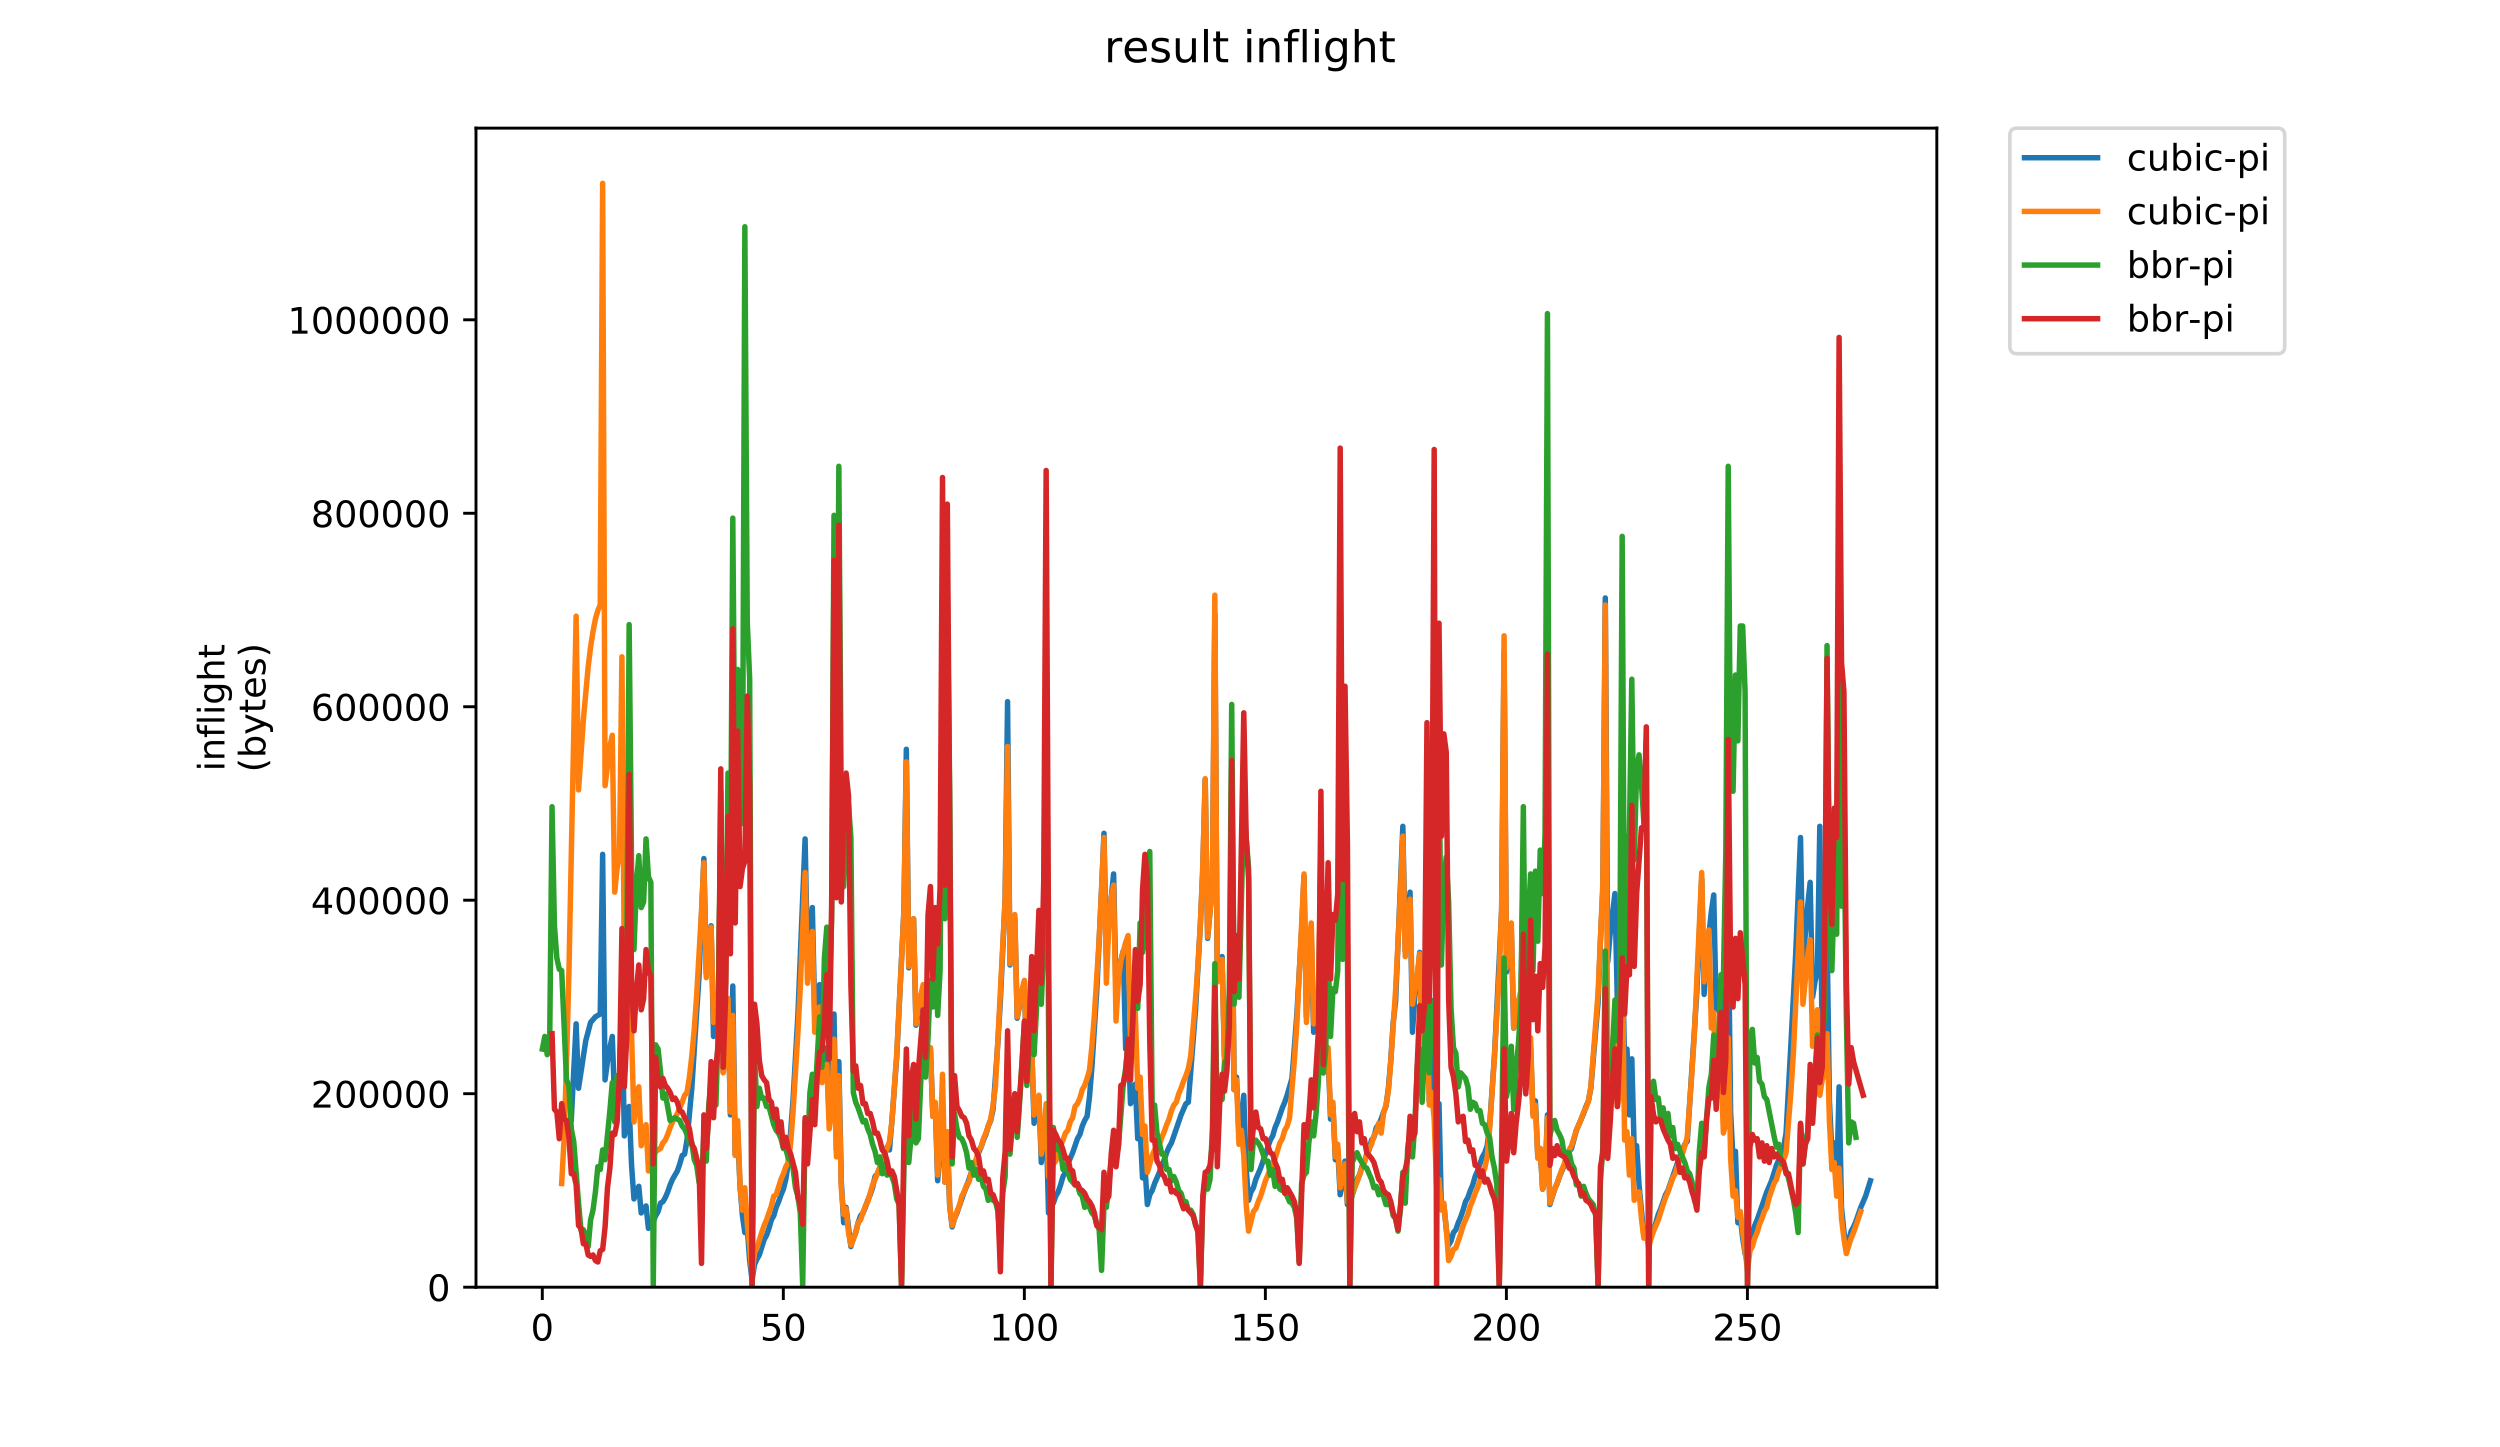 <?xml version="1.0" encoding="utf-8" standalone="no"?>
<!DOCTYPE svg PUBLIC "-//W3C//DTD SVG 1.1//EN"
  "http://www.w3.org/Graphics/SVG/1.1/DTD/svg11.dtd">
<!-- Created with matplotlib (https://matplotlib.org/) -->
<svg height="396pt" version="1.1" viewBox="0 0 684 396" width="684pt" xmlns="http://www.w3.org/2000/svg" xmlns:xlink="http://www.w3.org/1999/xlink">
 <defs>
  <style type="text/css">
*{stroke-linecap:butt;stroke-linejoin:round;}
  </style>
 </defs>
 <g id="figure_1">
  <g id="patch_1">
   <path d="M 0 396 
L 684 396 
L 684 0 
L 0 0 
z
" style="fill:#ffffff;"/>
  </g>
  <g id="axes_1">
   <g id="patch_2">
    <path d="M 130.23 352.174 
L 529.913 352.174 
L 529.913 35.062 
L 130.23 35.062 
z
" style="fill:#ffffff;"/>
   </g>
   <g id="matplotlib.axis_1">
    <g id="xtick_1">
     <g id="line2d_1">
      <defs>
       <path d="M 0 0 
L 0 3.5 
" id="mbcddab90e2" style="stroke:#000000;stroke-width:0.8;"/>
      </defs>
      <g>
       <use style="stroke:#000000;stroke-width:0.8;" x="148.374" xlink:href="#mbcddab90e2" y="352.174"/>
      </g>
     </g>
     <g id="text_1">
      <!-- 0 -->
      <defs>
       <path d="M 31.781 66.406 
Q 24.172 66.406 20.328 58.906 
Q 16.5 51.422 16.5 36.375 
Q 16.5 21.391 20.328 13.891 
Q 24.172 6.391 31.781 6.391 
Q 39.453 6.391 43.281 13.891 
Q 47.125 21.391 47.125 36.375 
Q 47.125 51.422 43.281 58.906 
Q 39.453 66.406 31.781 66.406 
z
M 31.781 74.219 
Q 44.047 74.219 50.516 64.516 
Q 56.984 54.828 56.984 36.375 
Q 56.984 17.969 50.516 8.266 
Q 44.047 -1.422 31.781 -1.422 
Q 19.531 -1.422 13.062 8.266 
Q 6.594 17.969 6.594 36.375 
Q 6.594 54.828 13.062 64.516 
Q 19.531 74.219 31.781 74.219 
z
" id="DejaVuSans-48"/>
      </defs>
      <g transform="translate(145.193 366.773)scale(0.1 -0.1)">
       <use xlink:href="#DejaVuSans-48"/>
      </g>
     </g>
    </g>
    <g id="xtick_2">
     <g id="line2d_2">
      <g>
       <use style="stroke:#000000;stroke-width:0.8;" x="214.317" xlink:href="#mbcddab90e2" y="352.174"/>
      </g>
     </g>
     <g id="text_2">
      <!-- 50 -->
      <defs>
       <path d="M 10.797 72.906 
L 49.516 72.906 
L 49.516 64.594 
L 19.828 64.594 
L 19.828 46.734 
Q 21.969 47.469 24.109 47.828 
Q 26.266 48.188 28.422 48.188 
Q 40.625 48.188 47.75 41.5 
Q 54.891 34.812 54.891 23.391 
Q 54.891 11.625 47.562 5.094 
Q 40.234 -1.422 26.906 -1.422 
Q 22.312 -1.422 17.547 -0.641 
Q 12.797 0.141 7.719 1.703 
L 7.719 11.625 
Q 12.109 9.234 16.797 8.062 
Q 21.484 6.891 26.703 6.891 
Q 35.156 6.891 40.078 11.328 
Q 45.016 15.766 45.016 23.391 
Q 45.016 31 40.078 35.438 
Q 35.156 39.891 26.703 39.891 
Q 22.75 39.891 18.812 39.016 
Q 14.891 38.141 10.797 36.281 
z
" id="DejaVuSans-53"/>
      </defs>
      <g transform="translate(207.955 366.773)scale(0.1 -0.1)">
       <use xlink:href="#DejaVuSans-53"/>
       <use x="63.623" xlink:href="#DejaVuSans-48"/>
      </g>
     </g>
    </g>
    <g id="xtick_3">
     <g id="line2d_3">
      <g>
       <use style="stroke:#000000;stroke-width:0.8;" x="280.261" xlink:href="#mbcddab90e2" y="352.174"/>
      </g>
     </g>
     <g id="text_3">
      <!-- 100 -->
      <defs>
       <path d="M 12.406 8.297 
L 28.516 8.297 
L 28.516 63.922 
L 10.984 60.406 
L 10.984 69.391 
L 28.422 72.906 
L 38.281 72.906 
L 38.281 8.297 
L 54.391 8.297 
L 54.391 0 
L 12.406 0 
z
" id="DejaVuSans-49"/>
      </defs>
      <g transform="translate(270.717 366.773)scale(0.1 -0.1)">
       <use xlink:href="#DejaVuSans-49"/>
       <use x="63.623" xlink:href="#DejaVuSans-48"/>
       <use x="127.246" xlink:href="#DejaVuSans-48"/>
      </g>
     </g>
    </g>
    <g id="xtick_4">
     <g id="line2d_4">
      <g>
       <use style="stroke:#000000;stroke-width:0.8;" x="346.205" xlink:href="#mbcddab90e2" y="352.174"/>
      </g>
     </g>
     <g id="text_4">
      <!-- 150 -->
      <g transform="translate(336.661 366.773)scale(0.1 -0.1)">
       <use xlink:href="#DejaVuSans-49"/>
       <use x="63.623" xlink:href="#DejaVuSans-53"/>
       <use x="127.246" xlink:href="#DejaVuSans-48"/>
      </g>
     </g>
    </g>
    <g id="xtick_5">
     <g id="line2d_5">
      <g>
       <use style="stroke:#000000;stroke-width:0.8;" x="412.148" xlink:href="#mbcddab90e2" y="352.174"/>
      </g>
     </g>
     <g id="text_5">
      <!-- 200 -->
      <defs>
       <path d="M 19.188 8.297 
L 53.609 8.297 
L 53.609 0 
L 7.328 0 
L 7.328 8.297 
Q 12.938 14.109 22.625 23.891 
Q 32.328 33.688 34.812 36.531 
Q 39.547 41.844 41.422 45.531 
Q 43.312 49.219 43.312 52.781 
Q 43.312 58.594 39.234 62.25 
Q 35.156 65.922 28.609 65.922 
Q 23.969 65.922 18.812 64.312 
Q 13.672 62.703 7.812 59.422 
L 7.812 69.391 
Q 13.766 71.781 18.938 73 
Q 24.125 74.219 28.422 74.219 
Q 39.75 74.219 46.484 68.547 
Q 53.219 62.891 53.219 53.422 
Q 53.219 48.922 51.531 44.891 
Q 49.859 40.875 45.406 35.406 
Q 44.188 33.984 37.641 27.219 
Q 31.109 20.453 19.188 8.297 
z
" id="DejaVuSans-50"/>
      </defs>
      <g transform="translate(402.605 366.773)scale(0.1 -0.1)">
       <use xlink:href="#DejaVuSans-50"/>
       <use x="63.623" xlink:href="#DejaVuSans-48"/>
       <use x="127.246" xlink:href="#DejaVuSans-48"/>
      </g>
     </g>
    </g>
    <g id="xtick_6">
     <g id="line2d_6">
      <g>
       <use style="stroke:#000000;stroke-width:0.8;" x="478.092" xlink:href="#mbcddab90e2" y="352.174"/>
      </g>
     </g>
     <g id="text_6">
      <!-- 250 -->
      <g transform="translate(468.548 366.773)scale(0.1 -0.1)">
       <use xlink:href="#DejaVuSans-50"/>
       <use x="63.623" xlink:href="#DejaVuSans-53"/>
       <use x="127.246" xlink:href="#DejaVuSans-48"/>
      </g>
     </g>
    </g>
   </g>
   <g id="matplotlib.axis_2">
    <g id="ytick_1">
     <g id="line2d_7">
      <defs>
       <path d="M 0 0 
L -3.5 0 
" id="m68d0d32a2b" style="stroke:#000000;stroke-width:0.8;"/>
      </defs>
      <g>
       <use style="stroke:#000000;stroke-width:0.8;" x="130.23" xlink:href="#m68d0d32a2b" y="352.174"/>
      </g>
     </g>
     <g id="text_7">
      <!-- 0 -->
      <g transform="translate(116.868 355.973)scale(0.1 -0.1)">
       <use xlink:href="#DejaVuSans-48"/>
      </g>
     </g>
    </g>
    <g id="ytick_2">
     <g id="line2d_8">
      <g>
       <use style="stroke:#000000;stroke-width:0.8;" x="130.23" xlink:href="#m68d0d32a2b" y="299.237"/>
      </g>
     </g>
     <g id="text_8">
      <!-- 200000 -->
      <g transform="translate(85.055 303.037)scale(0.1 -0.1)">
       <use xlink:href="#DejaVuSans-50"/>
       <use x="63.623" xlink:href="#DejaVuSans-48"/>
       <use x="127.246" xlink:href="#DejaVuSans-48"/>
       <use x="190.869" xlink:href="#DejaVuSans-48"/>
       <use x="254.492" xlink:href="#DejaVuSans-48"/>
       <use x="318.115" xlink:href="#DejaVuSans-48"/>
      </g>
     </g>
    </g>
    <g id="ytick_3">
     <g id="line2d_9">
      <g>
       <use style="stroke:#000000;stroke-width:0.8;" x="130.23" xlink:href="#m68d0d32a2b" y="246.3"/>
      </g>
     </g>
     <g id="text_9">
      <!-- 400000 -->
      <defs>
       <path d="M 37.797 64.312 
L 12.891 25.391 
L 37.797 25.391 
z
M 35.203 72.906 
L 47.609 72.906 
L 47.609 25.391 
L 58.016 25.391 
L 58.016 17.188 
L 47.609 17.188 
L 47.609 0 
L 37.797 0 
L 37.797 17.188 
L 4.891 17.188 
L 4.891 26.703 
z
" id="DejaVuSans-52"/>
      </defs>
      <g transform="translate(85.055 250.1)scale(0.1 -0.1)">
       <use xlink:href="#DejaVuSans-52"/>
       <use x="63.623" xlink:href="#DejaVuSans-48"/>
       <use x="127.246" xlink:href="#DejaVuSans-48"/>
       <use x="190.869" xlink:href="#DejaVuSans-48"/>
       <use x="254.492" xlink:href="#DejaVuSans-48"/>
       <use x="318.115" xlink:href="#DejaVuSans-48"/>
      </g>
     </g>
    </g>
    <g id="ytick_4">
     <g id="line2d_10">
      <g>
       <use style="stroke:#000000;stroke-width:0.8;" x="130.23" xlink:href="#m68d0d32a2b" y="193.364"/>
      </g>
     </g>
     <g id="text_10">
      <!-- 600000 -->
      <defs>
       <path d="M 33.016 40.375 
Q 26.375 40.375 22.484 35.828 
Q 18.609 31.297 18.609 23.391 
Q 18.609 15.531 22.484 10.953 
Q 26.375 6.391 33.016 6.391 
Q 39.656 6.391 43.531 10.953 
Q 47.406 15.531 47.406 23.391 
Q 47.406 31.297 43.531 35.828 
Q 39.656 40.375 33.016 40.375 
z
M 52.594 71.297 
L 52.594 62.312 
Q 48.875 64.062 45.094 64.984 
Q 41.312 65.922 37.594 65.922 
Q 27.828 65.922 22.672 59.328 
Q 17.531 52.734 16.797 39.406 
Q 19.672 43.656 24.016 45.922 
Q 28.375 48.188 33.594 48.188 
Q 44.578 48.188 50.953 41.516 
Q 57.328 34.859 57.328 23.391 
Q 57.328 12.156 50.688 5.359 
Q 44.047 -1.422 33.016 -1.422 
Q 20.359 -1.422 13.672 8.266 
Q 6.984 17.969 6.984 36.375 
Q 6.984 53.656 15.188 63.938 
Q 23.391 74.219 37.203 74.219 
Q 40.922 74.219 44.703 73.484 
Q 48.484 72.75 52.594 71.297 
z
" id="DejaVuSans-54"/>
      </defs>
      <g transform="translate(85.055 197.163)scale(0.1 -0.1)">
       <use xlink:href="#DejaVuSans-54"/>
       <use x="63.623" xlink:href="#DejaVuSans-48"/>
       <use x="127.246" xlink:href="#DejaVuSans-48"/>
       <use x="190.869" xlink:href="#DejaVuSans-48"/>
       <use x="254.492" xlink:href="#DejaVuSans-48"/>
       <use x="318.115" xlink:href="#DejaVuSans-48"/>
      </g>
     </g>
    </g>
    <g id="ytick_5">
     <g id="line2d_11">
      <g>
       <use style="stroke:#000000;stroke-width:0.8;" x="130.23" xlink:href="#m68d0d32a2b" y="140.427"/>
      </g>
     </g>
     <g id="text_11">
      <!-- 800000 -->
      <defs>
       <path d="M 31.781 34.625 
Q 24.75 34.625 20.719 30.859 
Q 16.703 27.094 16.703 20.516 
Q 16.703 13.922 20.719 10.156 
Q 24.75 6.391 31.781 6.391 
Q 38.812 6.391 42.859 10.172 
Q 46.922 13.969 46.922 20.516 
Q 46.922 27.094 42.891 30.859 
Q 38.875 34.625 31.781 34.625 
z
M 21.922 38.812 
Q 15.578 40.375 12.031 44.719 
Q 8.5 49.078 8.5 55.328 
Q 8.5 64.062 14.719 69.141 
Q 20.953 74.219 31.781 74.219 
Q 42.672 74.219 48.875 69.141 
Q 55.078 64.062 55.078 55.328 
Q 55.078 49.078 51.531 44.719 
Q 48 40.375 41.703 38.812 
Q 48.828 37.156 52.797 32.312 
Q 56.781 27.484 56.781 20.516 
Q 56.781 9.906 50.312 4.234 
Q 43.844 -1.422 31.781 -1.422 
Q 19.734 -1.422 13.25 4.234 
Q 6.781 9.906 6.781 20.516 
Q 6.781 27.484 10.781 32.312 
Q 14.797 37.156 21.922 38.812 
z
M 18.312 54.391 
Q 18.312 48.734 21.844 45.562 
Q 25.391 42.391 31.781 42.391 
Q 38.141 42.391 41.719 45.562 
Q 45.312 48.734 45.312 54.391 
Q 45.312 60.062 41.719 63.234 
Q 38.141 66.406 31.781 66.406 
Q 25.391 66.406 21.844 63.234 
Q 18.312 60.062 18.312 54.391 
z
" id="DejaVuSans-56"/>
      </defs>
      <g transform="translate(85.055 144.226)scale(0.1 -0.1)">
       <use xlink:href="#DejaVuSans-56"/>
       <use x="63.623" xlink:href="#DejaVuSans-48"/>
       <use x="127.246" xlink:href="#DejaVuSans-48"/>
       <use x="190.869" xlink:href="#DejaVuSans-48"/>
       <use x="254.492" xlink:href="#DejaVuSans-48"/>
       <use x="318.115" xlink:href="#DejaVuSans-48"/>
      </g>
     </g>
    </g>
    <g id="ytick_6">
     <g id="line2d_12">
      <g>
       <use style="stroke:#000000;stroke-width:0.8;" x="130.23" xlink:href="#m68d0d32a2b" y="87.49"/>
      </g>
     </g>
     <g id="text_12">
      <!-- 1000000 -->
      <g transform="translate(78.693 91.289)scale(0.1 -0.1)">
       <use xlink:href="#DejaVuSans-49"/>
       <use x="63.623" xlink:href="#DejaVuSans-48"/>
       <use x="127.246" xlink:href="#DejaVuSans-48"/>
       <use x="190.869" xlink:href="#DejaVuSans-48"/>
       <use x="254.492" xlink:href="#DejaVuSans-48"/>
       <use x="318.115" xlink:href="#DejaVuSans-48"/>
       <use x="381.738" xlink:href="#DejaVuSans-48"/>
      </g>
     </g>
    </g>
    <g id="text_13">
     <!-- inflight -->
     <defs>
      <path d="M 9.422 54.688 
L 18.406 54.688 
L 18.406 0 
L 9.422 0 
z
M 9.422 75.984 
L 18.406 75.984 
L 18.406 64.594 
L 9.422 64.594 
z
" id="DejaVuSans-105"/>
      <path d="M 54.891 33.016 
L 54.891 0 
L 45.906 0 
L 45.906 32.719 
Q 45.906 40.484 42.875 44.328 
Q 39.844 48.188 33.797 48.188 
Q 26.516 48.188 22.312 43.547 
Q 18.109 38.922 18.109 30.906 
L 18.109 0 
L 9.078 0 
L 9.078 54.688 
L 18.109 54.688 
L 18.109 46.188 
Q 21.344 51.125 25.703 53.562 
Q 30.078 56 35.797 56 
Q 45.219 56 50.047 50.172 
Q 54.891 44.344 54.891 33.016 
z
" id="DejaVuSans-110"/>
      <path d="M 37.109 75.984 
L 37.109 68.5 
L 28.516 68.5 
Q 23.688 68.5 21.797 66.547 
Q 19.922 64.594 19.922 59.516 
L 19.922 54.688 
L 34.719 54.688 
L 34.719 47.703 
L 19.922 47.703 
L 19.922 0 
L 10.891 0 
L 10.891 47.703 
L 2.297 47.703 
L 2.297 54.688 
L 10.891 54.688 
L 10.891 58.5 
Q 10.891 67.625 15.141 71.797 
Q 19.391 75.984 28.609 75.984 
z
" id="DejaVuSans-102"/>
      <path d="M 9.422 75.984 
L 18.406 75.984 
L 18.406 0 
L 9.422 0 
z
" id="DejaVuSans-108"/>
      <path d="M 45.406 27.984 
Q 45.406 37.75 41.375 43.109 
Q 37.359 48.484 30.078 48.484 
Q 22.859 48.484 18.828 43.109 
Q 14.797 37.75 14.797 27.984 
Q 14.797 18.266 18.828 12.891 
Q 22.859 7.516 30.078 7.516 
Q 37.359 7.516 41.375 12.891 
Q 45.406 18.266 45.406 27.984 
z
M 54.391 6.781 
Q 54.391 -7.172 48.188 -13.984 
Q 42 -20.797 29.203 -20.797 
Q 24.469 -20.797 20.266 -20.094 
Q 16.062 -19.391 12.109 -17.922 
L 12.109 -9.188 
Q 16.062 -11.328 19.922 -12.344 
Q 23.781 -13.375 27.781 -13.375 
Q 36.625 -13.375 41.016 -8.766 
Q 45.406 -4.156 45.406 5.172 
L 45.406 9.625 
Q 42.625 4.781 38.281 2.391 
Q 33.938 0 27.875 0 
Q 17.828 0 11.672 7.656 
Q 5.516 15.328 5.516 27.984 
Q 5.516 40.672 11.672 48.328 
Q 17.828 56 27.875 56 
Q 33.938 56 38.281 53.609 
Q 42.625 51.219 45.406 46.391 
L 45.406 54.688 
L 54.391 54.688 
z
" id="DejaVuSans-103"/>
      <path d="M 54.891 33.016 
L 54.891 0 
L 45.906 0 
L 45.906 32.719 
Q 45.906 40.484 42.875 44.328 
Q 39.844 48.188 33.797 48.188 
Q 26.516 48.188 22.312 43.547 
Q 18.109 38.922 18.109 30.906 
L 18.109 0 
L 9.078 0 
L 9.078 75.984 
L 18.109 75.984 
L 18.109 46.188 
Q 21.344 51.125 25.703 53.562 
Q 30.078 56 35.797 56 
Q 45.219 56 50.047 50.172 
Q 54.891 44.344 54.891 33.016 
z
" id="DejaVuSans-104"/>
      <path d="M 18.312 70.219 
L 18.312 54.688 
L 36.812 54.688 
L 36.812 47.703 
L 18.312 47.703 
L 18.312 18.016 
Q 18.312 11.328 20.141 9.422 
Q 21.969 7.516 27.594 7.516 
L 36.812 7.516 
L 36.812 0 
L 27.594 0 
Q 17.188 0 13.234 3.875 
Q 9.281 7.766 9.281 18.016 
L 9.281 47.703 
L 2.688 47.703 
L 2.688 54.688 
L 9.281 54.688 
L 9.281 70.219 
z
" id="DejaVuSans-116"/>
     </defs>
     <g transform="translate(61.415 211.018)rotate(-90)scale(0.1 -0.1)">
      <use xlink:href="#DejaVuSans-105"/>
      <use x="27.783" xlink:href="#DejaVuSans-110"/>
      <use x="91.162" xlink:href="#DejaVuSans-102"/>
      <use x="126.367" xlink:href="#DejaVuSans-108"/>
      <use x="154.15" xlink:href="#DejaVuSans-105"/>
      <use x="181.934" xlink:href="#DejaVuSans-103"/>
      <use x="245.41" xlink:href="#DejaVuSans-104"/>
      <use x="308.789" xlink:href="#DejaVuSans-116"/>
     </g>
     <!-- (bytes) -->
     <defs>
      <path d="M 31 75.875 
Q 24.469 64.656 21.281 53.656 
Q 18.109 42.672 18.109 31.391 
Q 18.109 20.125 21.312 9.062 
Q 24.516 -2 31 -13.188 
L 23.188 -13.188 
Q 15.875 -1.703 12.234 9.375 
Q 8.594 20.453 8.594 31.391 
Q 8.594 42.281 12.203 53.312 
Q 15.828 64.359 23.188 75.875 
z
" id="DejaVuSans-40"/>
      <path d="M 48.688 27.297 
Q 48.688 37.203 44.609 42.844 
Q 40.531 48.484 33.406 48.484 
Q 26.266 48.484 22.188 42.844 
Q 18.109 37.203 18.109 27.297 
Q 18.109 17.391 22.188 11.75 
Q 26.266 6.109 33.406 6.109 
Q 40.531 6.109 44.609 11.75 
Q 48.688 17.391 48.688 27.297 
z
M 18.109 46.391 
Q 20.953 51.266 25.266 53.625 
Q 29.594 56 35.594 56 
Q 45.562 56 51.781 48.094 
Q 58.016 40.188 58.016 27.297 
Q 58.016 14.406 51.781 6.484 
Q 45.562 -1.422 35.594 -1.422 
Q 29.594 -1.422 25.266 0.953 
Q 20.953 3.328 18.109 8.203 
L 18.109 0 
L 9.078 0 
L 9.078 75.984 
L 18.109 75.984 
z
" id="DejaVuSans-98"/>
      <path d="M 32.172 -5.078 
Q 28.375 -14.844 24.75 -17.812 
Q 21.141 -20.797 15.094 -20.797 
L 7.906 -20.797 
L 7.906 -13.281 
L 13.188 -13.281 
Q 16.891 -13.281 18.938 -11.516 
Q 21 -9.766 23.484 -3.219 
L 25.094 0.875 
L 2.984 54.688 
L 12.5 54.688 
L 29.594 11.922 
L 46.688 54.688 
L 56.203 54.688 
z
" id="DejaVuSans-121"/>
      <path d="M 56.203 29.594 
L 56.203 25.203 
L 14.891 25.203 
Q 15.484 15.922 20.484 11.062 
Q 25.484 6.203 34.422 6.203 
Q 39.594 6.203 44.453 7.469 
Q 49.312 8.734 54.109 11.281 
L 54.109 2.781 
Q 49.266 0.734 44.188 -0.344 
Q 39.109 -1.422 33.891 -1.422 
Q 20.797 -1.422 13.156 6.188 
Q 5.516 13.812 5.516 26.812 
Q 5.516 40.234 12.766 48.109 
Q 20.016 56 32.328 56 
Q 43.359 56 49.781 48.891 
Q 56.203 41.797 56.203 29.594 
z
M 47.219 32.234 
Q 47.125 39.594 43.094 43.984 
Q 39.062 48.391 32.422 48.391 
Q 24.906 48.391 20.391 44.141 
Q 15.875 39.891 15.188 32.172 
z
" id="DejaVuSans-101"/>
      <path d="M 44.281 53.078 
L 44.281 44.578 
Q 40.484 46.531 36.375 47.5 
Q 32.281 48.484 27.875 48.484 
Q 21.188 48.484 17.844 46.438 
Q 14.5 44.391 14.5 40.281 
Q 14.5 37.156 16.891 35.375 
Q 19.281 33.594 26.516 31.984 
L 29.594 31.297 
Q 39.156 29.25 43.188 25.516 
Q 47.219 21.781 47.219 15.094 
Q 47.219 7.469 41.188 3.016 
Q 35.156 -1.422 24.609 -1.422 
Q 20.219 -1.422 15.453 -0.562 
Q 10.688 0.297 5.422 2 
L 5.422 11.281 
Q 10.406 8.688 15.234 7.391 
Q 20.062 6.109 24.812 6.109 
Q 31.156 6.109 34.562 8.281 
Q 37.984 10.453 37.984 14.406 
Q 37.984 18.062 35.516 20.016 
Q 33.062 21.969 24.703 23.781 
L 21.578 24.516 
Q 13.234 26.266 9.516 29.906 
Q 5.812 33.547 5.812 39.891 
Q 5.812 47.609 11.281 51.797 
Q 16.75 56 26.812 56 
Q 31.781 56 36.172 55.266 
Q 40.578 54.547 44.281 53.078 
z
" id="DejaVuSans-115"/>
      <path d="M 8.016 75.875 
L 15.828 75.875 
Q 23.141 64.359 26.781 53.312 
Q 30.422 42.281 30.422 31.391 
Q 30.422 20.453 26.781 9.375 
Q 23.141 -1.703 15.828 -13.188 
L 8.016 -13.188 
Q 14.5 -2 17.703 9.062 
Q 20.906 20.125 20.906 31.391 
Q 20.906 42.672 17.703 53.656 
Q 14.5 64.656 8.016 75.875 
z
" id="DejaVuSans-41"/>
     </defs>
     <g transform="translate(72.613 211.295)rotate(-90)scale(0.1 -0.1)">
      <use xlink:href="#DejaVuSans-40"/>
      <use x="39.014" xlink:href="#DejaVuSans-98"/>
      <use x="102.49" xlink:href="#DejaVuSans-121"/>
      <use x="161.67" xlink:href="#DejaVuSans-116"/>
      <use x="200.879" xlink:href="#DejaVuSans-101"/>
      <use x="262.402" xlink:href="#DejaVuSans-115"/>
      <use x="314.502" xlink:href="#DejaVuSans-41"/>
     </g>
    </g>
   </g>
   <g id="line2d_13">
    <path clip-path="url(#pc29d62342e)" d="M 156.309 306.183 
L 157.628 280.121 
L 158.288 297.751 
L 160.266 284.72 
L 161.585 279.737 
L 162.904 278.204 
L 164.223 277.438 
L 164.882 233.746 
L 165.542 295.451 
L 166.201 290.469 
L 166.86 286.636 
L 167.52 283.57 
L 168.179 301.967 
L 169.498 296.984 
L 170.158 275.138 
L 170.817 310.782 
L 171.477 308.099 
L 172.136 302.733 
L 172.795 318.83 
L 173.455 328.029 
L 174.114 326.112 
L 174.774 324.579 
L 175.433 331.861 
L 176.093 330.711 
L 176.752 329.945 
L 177.411 336.077 
L 178.071 334.161 
L 178.73 334.161 
L 179.39 332.628 
L 180.049 331.478 
L 180.709 329.178 
L 181.368 328.795 
L 182.027 327.645 
L 182.687 326.112 
L 183.346 324.196 
L 184.006 322.663 
L 185.325 320.363 
L 185.984 318.447 
L 186.644 316.147 
L 187.303 315.764 
L 187.962 311.932 
L 189.281 297.751 
L 190.6 277.055 
L 191.26 267.09 
L 192.578 234.896 
L 193.238 266.323 
L 193.897 258.658 
L 194.557 253.292 
L 195.216 283.57 
L 195.876 275.905 
L 196.535 272.839 
L 197.195 228.764 
L 197.854 293.152 
L 198.513 289.702 
L 199.173 273.605 
L 199.832 305.033 
L 200.492 269.773 
L 201.151 315.764 
L 201.811 309.249 
L 202.47 324.579 
L 203.129 332.628 
L 203.789 337.227 
L 204.448 336.077 
L 205.108 344.892 
L 205.767 350.258 
L 206.427 346.042 
L 207.086 344.509 
L 207.745 343.359 
L 209.064 339.143 
L 209.724 337.993 
L 210.383 336.077 
L 211.043 333.778 
L 211.702 332.628 
L 212.362 330.328 
L 213.021 328.795 
L 213.68 326.879 
L 214.34 325.346 
L 214.999 322.663 
L 215.659 318.447 
L 216.978 300.817 
L 218.296 277.821 
L 220.275 229.53 
L 220.934 262.491 
L 222.253 248.31 
L 222.913 277.055 
L 224.231 269.389 
L 224.891 292.768 
L 225.55 288.936 
L 226.21 286.636 
L 226.869 306.183 
L 227.529 303.117 
L 228.188 277.438 
L 228.847 314.614 
L 229.507 290.469 
L 230.166 323.046 
L 230.826 334.544 
L 231.485 330.328 
L 232.804 341.06 
L 233.464 338.76 
L 234.123 337.227 
L 234.782 334.544 
L 235.442 332.628 
L 236.101 331.861 
L 236.761 330.328 
L 237.42 328.412 
L 238.08 326.879 
L 238.739 324.963 
L 239.398 321.896 
L 240.058 321.13 
L 240.717 319.597 
L 242.696 313.848 
L 243.355 314.614 
L 244.014 306.949 
L 245.333 289.319 
L 247.312 249.076 
L 247.971 205.001 
L 248.631 264.79 
L 249.29 257.125 
L 249.949 251.376 
L 250.609 280.504 
L 251.928 272.455 
L 252.587 270.156 
L 253.247 293.152 
L 253.906 289.319 
L 254.565 287.019 
L 255.225 305.416 
L 255.884 302.35 
L 256.544 323.046 
L 257.203 314.231 
L 257.863 301.967 
L 258.522 323.429 
L 259.182 312.315 
L 259.841 329.945 
L 260.5 335.694 
L 261.16 333.394 
L 261.819 331.861 
L 263.798 326.112 
L 264.457 324.579 
L 266.435 318.83 
L 267.095 317.297 
L 267.754 315.381 
L 268.414 313.848 
L 269.073 311.932 
L 269.732 310.399 
L 270.392 308.099 
L 271.051 306.566 
L 271.711 303.5 
L 273.03 285.103 
L 273.689 273.989 
L 275.008 246.01 
L 275.667 191.97 
L 276.327 264.024 
L 276.986 255.975 
L 277.646 251.376 
L 278.305 278.588 
L 279.624 271.306 
L 280.283 268.623 
L 280.943 292.768 
L 281.602 289.319 
L 282.262 286.636 
L 282.921 307.332 
L 283.581 303.117 
L 284.24 300.05 
L 284.9 318.064 
L 285.559 312.698 
L 286.218 305.799 
L 286.878 331.861 
L 287.537 329.945 
L 288.197 329.178 
L 288.856 327.262 
L 289.516 326.112 
L 290.175 324.196 
L 290.834 321.896 
L 291.494 320.747 
L 292.153 318.447 
L 293.472 315.381 
L 294.791 311.548 
L 295.451 310.399 
L 296.11 308.099 
L 296.769 306.566 
L 297.429 305.416 
L 298.088 300.05 
L 298.748 292.002 
L 300.067 271.306 
L 301.385 243.711 
L 302.045 227.997 
L 302.704 260.958 
L 304.023 245.627 
L 304.683 239.112 
L 305.342 271.306 
L 306.661 262.874 
L 307.32 260.191 
L 307.98 287.019 
L 308.639 282.42 
L 309.299 301.967 
L 309.958 298.901 
L 310.618 296.601 
L 311.277 311.548 
L 311.936 308.865 
L 312.596 322.28 
L 313.255 319.214 
L 313.915 329.562 
L 314.574 326.879 
L 315.234 325.729 
L 315.893 323.813 
L 317.212 320.747 
L 317.871 318.83 
L 318.531 317.297 
L 319.19 315.381 
L 319.85 313.848 
L 320.509 312.698 
L 323.147 305.033 
L 324.466 301.967 
L 325.125 301.583 
L 327.103 276.288 
L 328.422 252.909 
L 329.082 238.345 
L 329.741 213.433 
L 330.401 256.742 
L 331.719 242.178 
L 332.379 168.208 
L 333.038 268.623 
L 333.698 264.79 
L 334.357 261.724 
L 335.017 288.936 
L 335.676 284.337 
L 336.336 280.887 
L 336.995 232.213 
L 337.654 298.134 
L 338.314 294.685 
L 338.973 310.399 
L 339.633 308.482 
L 340.292 299.667 
L 340.952 319.597 
L 341.611 328.412 
L 342.27 326.112 
L 342.93 324.963 
L 343.589 322.663 
L 344.908 319.597 
L 347.546 311.932 
L 348.205 310.782 
L 348.865 308.482 
L 349.524 306.949 
L 350.843 303.117 
L 351.503 301.583 
L 352.162 299.667 
L 353.481 295.068 
L 354.8 277.821 
L 356.119 254.825 
L 356.778 239.878 
L 357.438 278.204 
L 358.097 262.874 
L 358.756 255.592 
L 359.416 282.42 
L 360.075 277.821 
L 360.735 274.372 
L 361.394 236.046 
L 362.054 292.768 
L 362.713 290.086 
L 363.372 288.169 
L 364.032 306.183 
L 364.691 302.733 
L 365.351 317.297 
L 366.01 314.614 
L 366.67 326.879 
L 367.329 323.429 
L 367.988 317.681 
L 368.648 329.562 
L 369.307 329.178 
L 371.286 322.663 
L 371.945 321.513 
L 372.605 319.214 
L 373.264 318.064 
L 373.923 315.764 
L 374.583 314.614 
L 375.242 311.932 
L 375.902 311.165 
L 376.561 308.482 
L 377.221 307.716 
L 377.88 306.183 
L 378.539 304.266 
L 379.199 302.733 
L 379.858 297.751 
L 380.518 290.086 
L 381.177 279.737 
L 381.837 273.989 
L 383.156 242.178 
L 383.815 226.081 
L 384.474 260.191 
L 385.134 251.376 
L 385.793 244.094 
L 386.453 282.42 
L 387.112 272.455 
L 387.772 267.856 
L 388.431 260.574 
L 389.09 287.786 
L 389.75 284.72 
L 390.409 257.892 
L 391.069 301.2 
L 391.728 298.134 
L 392.388 273.605 
L 393.047 311.548 
L 393.706 301.967 
L 394.366 330.711 
L 395.025 329.562 
L 395.685 336.077 
L 396.344 340.676 
L 397.004 339.526 
L 397.663 337.227 
L 398.323 336.46 
L 398.982 334.544 
L 399.641 333.011 
L 400.301 331.095 
L 400.96 328.795 
L 401.62 327.645 
L 402.279 325.729 
L 402.939 324.196 
L 403.598 321.896 
L 404.257 320.363 
L 405.576 316.531 
L 406.236 315.381 
L 406.895 313.465 
L 407.555 308.099 
L 408.874 288.936 
L 410.192 262.491 
L 410.852 249.076 
L 411.511 178.556 
L 412.171 265.94 
L 413.49 254.442 
L 414.149 281.271 
L 415.468 273.989 
L 416.127 272.072 
L 416.787 236.812 
L 417.446 292.385 
L 418.106 288.936 
L 418.765 286.636 
L 419.425 304.65 
L 420.084 301.2 
L 420.743 316.531 
L 421.403 314.231 
L 422.062 325.346 
L 422.722 322.663 
L 423.381 305.033 
L 424.041 329.562 
L 425.359 325.346 
L 426.019 323.813 
L 426.678 321.896 
L 427.997 318.83 
L 428.657 316.147 
L 429.316 314.998 
L 429.975 314.231 
L 431.294 309.249 
L 433.273 304.65 
L 433.932 302.733 
L 434.592 301.2 
L 435.251 297.751 
L 437.229 274.372 
L 437.889 257.125 
L 438.548 243.328 
L 439.208 163.609 
L 439.867 263.257 
L 440.526 255.592 
L 441.845 244.477 
L 442.505 273.989 
L 443.164 270.156 
L 443.824 258.275 
L 444.483 290.469 
L 445.143 287.019 
L 445.802 305.033 
L 446.461 289.702 
L 447.121 314.614 
L 447.78 313.465 
L 448.44 324.196 
L 449.759 337.993 
L 450.418 336.077 
L 451.077 339.91 
L 451.737 337.993 
L 452.396 336.46 
L 453.056 334.544 
L 453.715 332.244 
L 454.375 330.711 
L 455.693 326.879 
L 456.353 325.729 
L 459.65 316.147 
L 460.969 313.081 
L 461.628 312.315 
L 464.266 271.306 
L 465.585 240.645 
L 466.244 272.072 
L 466.904 261.724 
L 468.223 249.46 
L 468.882 244.861 
L 469.542 276.288 
L 470.201 271.689 
L 470.861 268.24 
L 471.52 294.685 
L 472.179 289.702 
L 472.839 250.993 
L 473.498 304.266 
L 474.158 317.297 
L 474.817 314.998 
L 475.477 334.544 
L 476.136 333.011 
L 476.795 338.76 
L 477.455 342.976 
L 478.114 344.892 
L 478.774 339.143 
L 480.093 335.311 
L 480.752 333.778 
L 483.39 326.112 
L 484.709 323.046 
L 486.028 318.83 
L 486.687 317.297 
L 487.346 315.381 
L 488.006 313.848 
L 488.665 310.015 
L 489.984 285.87 
L 491.303 260.958 
L 492.622 229.147 
L 493.281 267.09 
L 493.941 255.209 
L 494.6 247.543 
L 495.26 241.411 
L 495.919 272.839 
L 496.579 268.623 
L 497.238 265.557 
L 497.897 226.081 
L 498.557 287.403 
L 499.216 283.953 
L 499.876 255.592 
L 500.535 301.2 
L 501.195 314.998 
L 501.854 312.698 
L 502.513 324.196 
L 503.173 297.368 
L 503.832 330.328 
L 504.492 336.844 
L 505.151 341.443 
L 505.811 339.526 
L 506.47 336.844 
L 507.13 335.694 
L 507.789 334.161 
L 509.108 330.328 
L 510.427 327.262 
L 511.746 323.046 
L 511.746 323.046 
" style="fill:none;stroke:#1f77b4;stroke-linecap:square;stroke-width:1.5;"/>
   </g>
   <g id="line2d_14">
    <path clip-path="url(#pc29d62342e)" d="M 153.672 323.813 
L 154.331 311.548 
L 154.991 291.235 
L 155.65 266.323 
L 157.628 168.591 
L 158.288 216.116 
L 159.607 196.953 
L 160.926 182.389 
L 161.585 177.023 
L 162.244 172.807 
L 162.904 169.358 
L 163.563 167.058 
L 164.223 165.525 
L 164.882 50.163 
L 165.542 214.966 
L 166.86 204.235 
L 167.52 201.169 
L 168.179 244.094 
L 168.839 237.579 
L 169.498 233.746 
L 170.158 179.706 
L 170.817 264.407 
L 171.477 259.808 
L 172.136 243.711 
L 172.795 282.804 
L 173.455 306.949 
L 174.114 299.667 
L 174.774 297.368 
L 175.433 313.465 
L 176.093 310.015 
L 176.752 307.716 
L 177.411 320.363 
L 178.071 317.681 
L 178.73 316.531 
L 179.39 314.998 
L 180.709 314.231 
L 181.368 312.698 
L 182.027 311.932 
L 182.687 310.399 
L 183.346 308.482 
L 184.006 306.949 
L 185.325 304.65 
L 186.644 301.583 
L 187.303 299.667 
L 187.962 298.901 
L 188.622 294.685 
L 189.281 288.936 
L 189.941 281.654 
L 190.6 272.455 
L 191.919 249.46 
L 192.578 236.046 
L 193.238 267.473 
L 193.897 259.041 
L 194.557 253.676 
L 195.216 279.737 
L 196.535 273.222 
L 197.195 228.764 
L 197.854 293.535 
L 198.513 289.319 
L 199.173 273.222 
L 199.832 304.266 
L 200.492 277.821 
L 201.151 316.147 
L 201.811 306.566 
L 202.47 324.196 
L 203.129 331.095 
L 203.789 324.963 
L 204.448 334.927 
L 205.108 341.06 
L 205.767 349.108 
L 206.427 342.593 
L 207.086 341.443 
L 208.405 337.227 
L 209.064 335.311 
L 209.724 333.778 
L 211.043 329.945 
L 211.702 327.262 
L 212.362 326.879 
L 213.68 322.663 
L 214.34 321.13 
L 214.999 319.214 
L 215.659 318.064 
L 216.318 312.698 
L 216.978 304.266 
L 218.296 282.804 
L 218.956 270.156 
L 220.275 238.728 
L 220.934 269.006 
L 222.253 254.825 
L 222.913 282.42 
L 223.572 278.588 
L 224.231 275.522 
L 224.891 296.218 
L 226.21 291.235 
L 226.869 308.865 
L 227.529 304.65 
L 228.188 284.337 
L 228.847 316.531 
L 229.507 294.301 
L 230.166 324.963 
L 230.826 332.244 
L 231.485 330.711 
L 232.145 337.227 
L 232.804 340.676 
L 233.464 339.143 
L 234.123 337.227 
L 234.782 334.544 
L 235.442 333.778 
L 236.761 329.945 
L 237.42 328.795 
L 238.739 324.196 
L 240.058 321.13 
L 240.717 319.214 
L 241.377 317.681 
L 242.036 315.764 
L 242.696 314.231 
L 243.355 312.315 
L 244.014 306.949 
L 245.333 288.553 
L 246.652 262.874 
L 247.312 249.46 
L 247.971 208.451 
L 248.631 264.407 
L 249.949 251.376 
L 250.609 280.121 
L 251.268 275.138 
L 252.587 269.389 
L 253.247 292.385 
L 254.565 286.636 
L 255.225 305.416 
L 255.884 301.583 
L 256.544 321.513 
L 257.203 313.081 
L 257.863 293.918 
L 258.522 323.429 
L 259.182 309.632 
L 259.841 329.945 
L 260.5 335.311 
L 261.819 331.478 
L 262.479 329.945 
L 263.138 327.262 
L 263.798 326.112 
L 264.457 324.196 
L 265.116 323.429 
L 265.776 320.747 
L 266.435 318.83 
L 267.095 317.297 
L 267.754 314.614 
L 268.414 313.848 
L 269.073 311.548 
L 269.732 310.015 
L 271.051 306.183 
L 271.711 302.35 
L 272.37 296.984 
L 275.008 246.01 
L 275.667 204.235 
L 276.327 263.64 
L 277.646 250.226 
L 278.305 278.204 
L 279.624 270.922 
L 280.283 268.24 
L 280.943 293.152 
L 281.602 288.553 
L 282.262 285.87 
L 282.921 305.033 
L 283.581 302.733 
L 284.24 299.667 
L 284.9 315.764 
L 285.559 312.315 
L 286.218 301.967 
L 286.878 321.896 
L 287.537 320.363 
L 288.197 318.447 
L 288.856 317.681 
L 289.516 315.764 
L 290.175 313.465 
L 290.834 311.932 
L 291.494 310.015 
L 292.153 309.249 
L 292.813 306.949 
L 293.472 305.799 
L 294.132 302.733 
L 294.791 301.967 
L 295.451 300.434 
L 296.11 298.134 
L 296.769 296.984 
L 297.429 295.068 
L 298.088 292.768 
L 298.748 286.253 
L 299.407 277.821 
L 300.726 257.125 
L 302.045 229.147 
L 302.704 269.006 
L 303.364 253.292 
L 304.023 245.627 
L 304.683 242.178 
L 305.342 279.354 
L 306.001 268.24 
L 306.661 262.874 
L 307.98 257.892 
L 308.639 255.975 
L 309.299 284.337 
L 310.618 277.055 
L 311.277 297.751 
L 311.936 294.685 
L 312.596 310.399 
L 313.255 308.099 
L 313.915 320.747 
L 315.234 316.147 
L 315.893 314.614 
L 316.552 314.614 
L 317.212 313.081 
L 317.871 311.165 
L 318.531 309.632 
L 319.19 307.716 
L 319.85 306.183 
L 320.509 303.883 
L 321.169 302.35 
L 321.828 301.583 
L 322.487 299.284 
L 323.147 297.751 
L 323.806 295.835 
L 324.466 294.301 
L 325.125 292.385 
L 325.785 288.936 
L 327.103 273.222 
L 327.763 264.024 
L 328.422 252.909 
L 329.082 236.812 
L 329.741 213.05 
L 330.401 256.358 
L 331.719 242.561 
L 332.379 162.842 
L 333.038 268.623 
L 333.698 264.407 
L 334.357 262.491 
L 335.017 290.469 
L 335.676 283.953 
L 336.336 280.887 
L 336.995 232.979 
L 337.654 298.134 
L 338.314 295.451 
L 338.973 313.081 
L 339.633 309.249 
L 340.292 316.147 
L 340.952 329.562 
L 341.611 336.844 
L 342.93 331.478 
L 343.589 330.711 
L 344.249 328.795 
L 344.908 327.262 
L 346.227 323.046 
L 347.546 319.98 
L 348.205 318.064 
L 348.865 316.914 
L 350.184 312.698 
L 350.843 311.548 
L 351.503 309.249 
L 352.162 308.099 
L 352.821 305.799 
L 354.14 290.086 
L 354.8 280.504 
L 356.778 239.112 
L 357.438 279.737 
L 358.097 258.658 
L 358.756 252.526 
L 359.416 280.121 
L 360.735 272.072 
L 361.394 232.596 
L 362.054 293.535 
L 362.713 288.936 
L 363.372 286.636 
L 364.032 305.033 
L 364.691 301.583 
L 365.351 316.531 
L 366.01 313.081 
L 366.67 324.963 
L 367.988 318.447 
L 368.648 328.795 
L 369.307 328.412 
L 369.967 326.879 
L 370.626 324.963 
L 371.286 323.429 
L 372.605 319.597 
L 373.264 318.064 
L 374.583 314.231 
L 375.242 313.081 
L 375.902 310.782 
L 376.561 309.632 
L 377.221 307.332 
L 377.88 310.015 
L 378.539 304.65 
L 379.199 302.35 
L 379.858 298.517 
L 380.518 290.469 
L 381.837 270.922 
L 383.156 244.477 
L 383.815 228.764 
L 384.474 261.724 
L 385.134 252.909 
L 385.793 246.01 
L 386.453 274.755 
L 387.772 266.707 
L 388.431 260.958 
L 389.09 288.169 
L 389.75 285.103 
L 390.409 273.989 
L 391.069 302.35 
L 391.728 298.901 
L 392.388 306.183 
L 393.047 324.579 
L 393.706 322.663 
L 394.366 331.095 
L 395.025 329.178 
L 395.685 336.077 
L 396.344 344.892 
L 397.004 343.742 
L 397.663 341.826 
L 398.323 341.443 
L 399.641 337.61 
L 400.301 335.311 
L 401.62 332.244 
L 402.279 329.945 
L 402.939 328.412 
L 403.598 326.496 
L 404.257 324.963 
L 405.576 321.13 
L 406.236 319.597 
L 406.895 316.531 
L 407.555 308.865 
L 408.874 289.319 
L 410.192 266.323 
L 410.852 248.31 
L 411.511 173.957 
L 412.171 264.79 
L 413.49 252.526 
L 414.149 281.271 
L 414.808 277.055 
L 416.127 270.922 
L 416.787 253.292 
L 417.446 292.768 
L 418.106 288.936 
L 418.765 283.953 
L 419.425 305.416 
L 420.084 302.35 
L 420.743 316.914 
L 421.403 314.231 
L 422.062 325.346 
L 422.722 323.046 
L 423.381 305.799 
L 424.041 329.178 
L 425.359 325.346 
L 426.019 323.813 
L 427.338 319.98 
L 427.997 318.447 
L 429.316 314.614 
L 429.975 313.465 
L 431.294 309.249 
L 432.613 306.183 
L 433.273 304.266 
L 433.932 303.117 
L 434.592 301.2 
L 435.251 297.368 
L 437.229 271.689 
L 438.548 241.411 
L 439.208 165.525 
L 439.867 290.086 
L 441.845 282.42 
L 442.505 302.733 
L 443.164 299.284 
L 443.824 259.808 
L 444.483 311.932 
L 445.143 309.632 
L 445.802 321.513 
L 446.461 311.548 
L 447.121 328.412 
L 447.78 326.879 
L 448.44 326.112 
L 449.099 333.394 
L 449.759 338.76 
L 450.418 337.227 
L 451.077 341.443 
L 451.737 338.76 
L 452.396 336.844 
L 453.715 333.778 
L 455.034 329.562 
L 455.693 327.645 
L 456.353 326.112 
L 457.672 322.28 
L 458.331 321.13 
L 458.991 318.83 
L 460.31 315.764 
L 461.628 311.165 
L 462.947 292.768 
L 463.607 282.42 
L 465.585 238.728 
L 466.244 268.623 
L 467.563 254.442 
L 468.223 281.271 
L 468.882 277.055 
L 469.542 301.2 
L 470.201 294.685 
L 470.861 292.768 
L 471.52 310.015 
L 472.179 307.332 
L 472.839 283.953 
L 473.498 316.914 
L 474.158 327.262 
L 474.817 325.729 
L 475.477 333.011 
L 476.136 331.478 
L 477.455 342.209 
L 478.114 347.575 
L 478.774 342.209 
L 479.433 341.06 
L 480.093 338.76 
L 480.752 337.227 
L 481.412 334.927 
L 482.071 333.394 
L 482.73 331.478 
L 483.39 330.328 
L 484.049 327.645 
L 485.368 323.813 
L 486.028 322.663 
L 486.687 320.363 
L 488.006 317.297 
L 488.665 315.381 
L 489.984 298.901 
L 490.644 288.553 
L 491.962 261.341 
L 492.622 246.777 
L 493.281 274.755 
L 494.6 261.341 
L 495.26 257.125 
L 495.919 286.253 
L 496.579 279.354 
L 497.238 276.288 
L 497.897 299.667 
L 498.557 295.451 
L 499.216 293.535 
L 499.876 282.804 
L 500.535 306.949 
L 501.195 319.98 
L 501.854 318.064 
L 502.513 327.262 
L 503.173 319.597 
L 503.832 333.394 
L 504.492 338.76 
L 505.151 342.976 
L 506.47 338.76 
L 507.13 337.227 
L 509.108 331.478 
L 509.108 331.478 
" style="fill:none;stroke:#ff7f0e;stroke-linecap:square;stroke-width:1.5;"/>
   </g>
   <g id="line2d_15">
    <path clip-path="url(#pc29d62342e)" d="M 148.398 287.019 
L 149.057 283.57 
L 149.716 288.553 
L 150.376 287.019 
L 151.035 220.715 
L 151.695 253.292 
L 152.354 262.107 
L 153.014 265.174 
L 153.673 265.557 
L 154.992 295.451 
L 155.651 296.984 
L 156.311 308.865 
L 156.97 312.315 
L 158.289 329.178 
L 158.949 336.46 
L 159.608 336.46 
L 160.267 337.993 
L 160.927 341.06 
L 161.586 333.778 
L 162.246 331.095 
L 162.905 326.112 
L 163.565 319.214 
L 164.224 319.98 
L 164.883 314.614 
L 165.543 317.297 
L 166.862 303.883 
L 167.521 296.218 
L 168.181 306.949 
L 168.84 294.301 
L 169.5 294.301 
L 170.159 274.755 
L 170.818 279.737 
L 171.478 262.491 
L 172.137 170.891 
L 172.797 237.579 
L 173.456 259.808 
L 174.116 242.178 
L 174.775 234.129 
L 175.434 248.31 
L 176.094 246.777 
L 176.753 229.53 
L 177.413 239.878 
L 178.072 241.411 
L 178.732 351.791 
L 179.391 285.87 
L 180.05 287.019 
L 180.71 293.152 
L 181.369 300.434 
L 182.029 299.284 
L 183.348 306.566 
L 184.667 305.799 
L 185.985 306.566 
L 186.645 308.099 
L 187.304 308.865 
L 187.964 310.399 
L 188.623 312.698 
L 189.283 312.698 
L 189.942 317.297 
L 190.601 318.83 
L 191.261 323.429 
L 191.92 324.963 
L 192.58 309.632 
L 193.239 317.681 
L 193.899 302.733 
L 194.558 295.835 
L 195.218 301.2 
L 195.877 302.35 
L 196.536 280.887 
L 197.196 216.499 
L 197.855 280.887 
L 198.515 269.006 
L 199.174 211.517 
L 199.834 247.16 
L 200.493 141.763 
L 201.152 226.081 
L 201.812 183.155 
L 202.471 221.098 
L 203.131 225.314 
L 203.79 62.044 
L 204.45 170.124 
L 205.109 185.838 
L 205.769 351.791 
L 206.428 288.553 
L 207.087 302.733 
L 207.747 297.751 
L 208.406 300.434 
L 209.066 300.434 
L 209.725 302.733 
L 210.385 302.733 
L 211.703 307.716 
L 212.363 309.249 
L 213.022 310.015 
L 213.682 311.548 
L 214.341 314.231 
L 215.001 314.231 
L 215.66 316.914 
L 216.319 317.297 
L 216.979 319.597 
L 217.638 324.963 
L 218.298 327.262 
L 218.957 331.861 
L 219.617 351.791 
L 220.276 306.949 
L 220.936 315.381 
L 221.595 298.901 
L 222.254 293.918 
L 222.914 301.583 
L 224.233 278.204 
L 224.892 292.002 
L 225.552 262.107 
L 226.211 253.676 
L 226.87 272.839 
L 227.53 251.759 
L 228.189 140.996 
L 228.849 233.746 
L 229.508 127.582 
L 230.168 221.482 
L 230.827 242.561 
L 231.487 227.614 
L 232.146 219.948 
L 232.805 229.147 
L 233.465 298.901 
L 234.124 301.583 
L 234.784 303.117 
L 236.103 306.949 
L 236.762 306.566 
L 237.421 308.865 
L 238.081 310.399 
L 238.74 313.081 
L 239.4 314.998 
L 240.059 318.064 
L 240.719 316.531 
L 241.378 321.13 
L 242.037 318.447 
L 242.697 321.513 
L 243.356 320.747 
L 244.016 321.896 
L 244.675 323.813 
L 245.335 328.029 
L 245.994 329.562 
L 246.654 351.791 
L 247.313 319.98 
L 247.972 296.984 
L 248.632 318.064 
L 249.951 303.5 
L 250.61 312.698 
L 251.27 311.548 
L 252.588 279.737 
L 253.248 294.685 
L 253.907 283.953 
L 254.567 268.24 
L 255.226 275.522 
L 255.886 255.975 
L 256.545 277.821 
L 257.205 265.557 
L 257.864 173.574 
L 258.523 251.376 
L 259.183 163.609 
L 259.842 216.499 
L 260.502 318.447 
L 261.161 304.65 
L 261.821 308.865 
L 262.48 311.165 
L 263.139 311.548 
L 263.799 313.081 
L 264.458 315.381 
L 265.118 319.597 
L 265.777 318.064 
L 266.437 321.513 
L 267.096 319.98 
L 267.756 322.663 
L 268.415 321.896 
L 269.074 324.579 
L 269.734 325.346 
L 270.393 328.412 
L 271.053 326.496 
L 271.712 328.412 
L 272.372 328.795 
L 273.031 331.478 
L 273.69 340.293 
L 274.35 326.496 
L 275.009 321.896 
L 275.669 289.702 
L 276.328 315.764 
L 276.988 305.799 
L 277.647 299.284 
L 278.306 311.165 
L 278.966 301.583 
L 280.285 279.737 
L 280.944 296.984 
L 281.604 286.253 
L 282.263 269.389 
L 282.923 288.553 
L 283.582 276.288 
L 284.241 253.676 
L 284.901 274.755 
L 285.56 257.892 
L 286.22 175.107 
L 286.879 278.971 
L 287.539 351.791 
L 288.198 308.482 
L 288.857 312.698 
L 289.517 314.614 
L 290.176 314.998 
L 290.836 319.98 
L 291.495 318.447 
L 292.814 322.663 
L 294.133 324.196 
L 294.792 324.196 
L 295.452 326.496 
L 296.111 327.262 
L 296.771 330.328 
L 297.43 328.795 
L 298.749 331.861 
L 299.408 332.628 
L 300.068 334.927 
L 300.727 336.46 
L 301.387 347.575 
L 302.046 329.945 
L 302.706 330.328 
L 304.024 317.297 
L 304.684 318.447 
L 305.343 316.531 
L 306.003 313.465 
L 307.322 296.601 
L 307.981 292.385 
L 308.641 285.486 
L 309.3 290.852 
L 309.959 279.354 
L 310.619 265.557 
L 311.278 275.905 
L 311.938 252.526 
L 312.597 260.574 
L 313.257 257.125 
L 313.916 242.944 
L 314.575 232.979 
L 315.235 303.883 
L 315.894 302.35 
L 316.554 310.015 
L 317.873 315.764 
L 318.532 315.764 
L 319.192 319.98 
L 319.851 319.98 
L 320.51 323.046 
L 321.17 321.896 
L 321.829 323.429 
L 322.489 325.729 
L 323.148 326.496 
L 323.808 328.795 
L 324.467 328.795 
L 325.126 331.095 
L 325.786 331.095 
L 326.445 332.244 
L 327.105 335.311 
L 327.764 336.46 
L 328.424 351.791 
L 329.083 328.795 
L 329.743 322.28 
L 330.402 325.346 
L 331.061 322.663 
L 331.721 308.865 
L 332.38 263.64 
L 333.04 309.632 
L 333.699 300.817 
L 334.359 300.817 
L 335.018 290.852 
L 335.677 289.702 
L 336.337 271.306 
L 336.996 192.737 
L 337.656 274.755 
L 338.315 258.275 
L 338.975 272.839 
L 340.293 221.098 
L 341.612 237.579 
L 342.272 319.98 
L 342.931 311.932 
L 343.591 311.932 
L 344.25 312.698 
L 344.91 313.848 
L 346.228 317.681 
L 346.888 317.681 
L 347.547 321.513 
L 348.207 319.98 
L 348.866 324.579 
L 349.526 322.28 
L 350.185 325.346 
L 350.844 325.729 
L 351.504 325.729 
L 352.823 328.795 
L 353.482 329.178 
L 354.142 330.328 
L 354.801 333.394 
L 355.461 345.275 
L 356.12 323.813 
L 356.779 321.513 
L 357.439 320.747 
L 358.098 312.698 
L 358.758 306.949 
L 359.417 310.782 
L 360.077 304.65 
L 360.736 295.451 
L 361.395 257.508 
L 362.055 293.535 
L 362.714 287.403 
L 363.374 260.191 
L 364.033 283.57 
L 364.693 270.539 
L 365.352 271.306 
L 366.011 265.557 
L 366.671 173.19 
L 367.33 262.491 
L 367.99 234.512 
L 368.649 259.808 
L 369.309 351.791 
L 369.968 318.064 
L 370.628 316.531 
L 371.287 315.381 
L 371.946 316.914 
L 373.265 319.214 
L 373.925 319.597 
L 375.244 322.663 
L 375.903 324.963 
L 376.562 324.579 
L 377.222 326.879 
L 377.881 325.346 
L 378.541 327.262 
L 379.2 329.562 
L 380.519 329.562 
L 381.179 332.628 
L 381.838 333.394 
L 382.497 336.844 
L 383.157 330.711 
L 383.816 320.747 
L 384.476 329.178 
L 385.135 314.231 
L 385.795 309.632 
L 386.454 316.531 
L 387.113 307.332 
L 387.773 291.619 
L 388.432 287.019 
L 389.092 301.583 
L 389.751 288.169 
L 390.411 265.174 
L 391.07 293.535 
L 391.73 273.989 
L 392.389 277.055 
L 393.048 273.605 
L 393.708 207.301 
L 394.367 264.024 
L 395.027 241.411 
L 395.686 234.512 
L 396.346 246.777 
L 397.005 275.905 
L 397.664 286.636 
L 398.324 288.169 
L 398.983 297.368 
L 399.643 293.535 
L 400.962 295.068 
L 401.621 297.368 
L 402.28 303.5 
L 402.94 301.583 
L 403.599 301.967 
L 404.259 303.883 
L 404.918 303.883 
L 405.578 307.332 
L 406.237 307.716 
L 406.897 310.015 
L 407.556 311.165 
L 408.215 316.531 
L 408.875 319.597 
L 409.534 324.196 
L 410.194 351.791 
L 410.853 313.465 
L 411.513 262.107 
L 412.172 300.05 
L 412.831 296.218 
L 413.491 286.253 
L 414.15 303.5 
L 414.81 292.768 
L 415.469 285.103 
L 416.129 274.372 
L 416.788 220.715 
L 417.448 285.103 
L 418.107 252.143 
L 418.766 239.112 
L 419.426 265.557 
L 420.085 238.345 
L 420.745 257.508 
L 421.404 232.596 
L 422.064 244.477 
L 422.723 228.38 
L 423.382 85.806 
L 424.042 310.782 
L 424.701 307.716 
L 425.361 306.566 
L 426.02 309.249 
L 426.68 310.399 
L 427.339 311.932 
L 427.998 316.147 
L 428.658 315.381 
L 429.317 315.381 
L 429.977 318.447 
L 430.636 319.597 
L 431.296 324.196 
L 431.955 323.813 
L 432.615 327.262 
L 433.274 324.579 
L 433.933 326.496 
L 434.593 328.029 
L 435.912 329.562 
L 436.571 332.628 
L 437.231 351.791 
L 437.89 323.046 
L 438.549 313.848 
L 439.209 260.191 
L 439.868 314.231 
L 441.847 273.605 
L 442.506 284.72 
L 443.166 268.623 
L 443.825 146.745 
L 444.484 268.24 
L 445.144 231.83 
L 445.803 227.997 
L 446.463 185.838 
L 447.122 235.279 
L 447.782 210.75 
L 448.441 206.534 
L 449.1 214.583 
L 449.76 224.931 
L 450.419 202.702 
L 451.079 352.174 
L 451.738 297.751 
L 452.398 295.835 
L 453.057 300.817 
L 453.717 300.434 
L 454.376 306.183 
L 455.035 303.117 
L 455.695 308.865 
L 456.354 304.65 
L 457.014 310.782 
L 457.673 308.482 
L 458.333 314.231 
L 458.992 313.081 
L 459.651 314.998 
L 460.97 318.064 
L 461.63 320.363 
L 462.289 321.13 
L 462.949 323.429 
L 463.608 328.412 
L 464.267 329.562 
L 464.927 314.998 
L 465.586 307.332 
L 466.246 314.998 
L 467.565 297.368 
L 468.224 293.918 
L 468.884 283.187 
L 469.543 290.852 
L 470.202 285.486 
L 470.862 266.707 
L 471.521 267.856 
L 472.181 233.363 
L 472.84 127.582 
L 473.5 216.116 
L 474.159 216.499 
L 474.818 184.688 
L 475.478 202.702 
L 476.137 171.274 
L 476.797 171.274 
L 477.456 189.287 
L 478.116 351.791 
L 478.775 285.87 
L 479.435 281.654 
L 480.094 290.852 
L 480.753 289.319 
L 481.413 295.835 
L 482.072 296.601 
L 482.732 300.05 
L 483.391 300.817 
L 485.369 310.782 
L 486.029 313.848 
L 486.688 313.081 
L 487.348 318.447 
L 488.007 318.447 
L 489.326 322.28 
L 490.645 328.029 
L 491.304 331.861 
L 491.964 337.227 
L 492.623 307.716 
L 493.283 318.447 
L 493.942 312.315 
L 494.602 309.632 
L 495.261 293.918 
L 495.92 302.35 
L 496.58 293.918 
L 497.239 283.187 
L 497.899 294.685 
L 498.558 282.804 
L 499.218 278.204 
L 499.877 176.64 
L 500.536 250.61 
L 501.196 265.557 
L 501.855 243.711 
L 502.515 255.592 
L 503.174 144.446 
L 503.834 247.927 
L 504.493 220.715 
L 505.153 277.438 
L 505.812 312.698 
L 506.471 306.949 
L 507.131 307.332 
L 507.79 311.165 
L 507.79 311.165 
" style="fill:none;stroke:#2ca02c;stroke-linecap:square;stroke-width:1.5;"/>
   </g>
   <g id="line2d_16">
    <path clip-path="url(#pc29d62342e)" d="M 151.041 282.804 
L 151.7 303.5 
L 152.359 304.266 
L 153.019 311.548 
L 153.678 301.967 
L 154.338 306.183 
L 154.997 306.566 
L 155.657 311.165 
L 156.316 321.13 
L 156.976 321.13 
L 157.635 324.196 
L 158.294 335.311 
L 158.954 336.077 
L 159.613 340.293 
L 160.273 340.293 
L 160.932 343.359 
L 161.592 343.742 
L 162.251 343.359 
L 162.91 344.892 
L 163.57 345.275 
L 164.229 342.209 
L 164.889 341.826 
L 165.548 335.694 
L 166.208 324.963 
L 166.867 319.597 
L 167.526 310.015 
L 168.186 310.399 
L 168.845 306.949 
L 169.505 293.918 
L 170.164 254.059 
L 170.824 297.368 
L 171.483 283.57 
L 172.143 211.9 
L 172.802 269.773 
L 173.461 282.037 
L 174.121 270.922 
L 174.78 264.024 
L 175.44 276.288 
L 176.099 273.222 
L 176.759 259.808 
L 177.418 265.557 
L 178.077 267.09 
L 178.737 318.447 
L 179.396 289.319 
L 180.056 295.835 
L 180.715 297.368 
L 181.375 295.068 
L 182.034 296.984 
L 182.694 297.751 
L 183.353 298.901 
L 184.012 300.817 
L 184.672 300.434 
L 185.331 301.583 
L 185.991 303.883 
L 186.65 304.266 
L 187.31 305.799 
L 187.969 306.949 
L 188.628 308.865 
L 189.288 313.081 
L 189.947 314.231 
L 191.266 319.597 
L 191.926 345.659 
L 192.585 305.033 
L 193.244 314.231 
L 193.904 305.799 
L 194.563 290.469 
L 195.223 305.799 
L 195.882 292.002 
L 196.542 285.486 
L 197.201 210.367 
L 197.861 292.002 
L 198.52 272.839 
L 199.179 223.398 
L 199.839 260.958 
L 200.498 172.041 
L 201.158 252.526 
L 201.817 200.019 
L 202.477 242.561 
L 203.136 237.579 
L 203.795 235.662 
L 204.455 190.437 
L 205.114 215.349 
L 205.774 351.791 
L 206.433 274.755 
L 207.093 280.121 
L 207.752 290.086 
L 208.412 294.301 
L 209.071 295.451 
L 209.73 296.218 
L 210.39 300.817 
L 211.049 301.583 
L 211.709 305.799 
L 212.368 303.5 
L 213.028 309.632 
L 213.687 306.949 
L 214.346 313.848 
L 215.006 311.165 
L 215.665 314.231 
L 216.325 315.764 
L 217.644 320.747 
L 218.303 327.645 
L 218.963 329.178 
L 219.622 334.927 
L 220.281 305.799 
L 220.941 318.447 
L 222.26 300.817 
L 222.919 307.716 
L 223.579 294.685 
L 224.238 287.786 
L 224.897 287.403 
L 225.557 279.737 
L 226.216 266.707 
L 226.876 289.702 
L 227.535 248.31 
L 228.195 153.261 
L 228.854 245.627 
L 229.513 143.679 
L 230.173 246.777 
L 230.832 224.164 
L 231.492 211.517 
L 232.151 217.649 
L 232.811 269.773 
L 233.47 293.152 
L 234.13 291.619 
L 234.789 297.751 
L 235.448 296.984 
L 236.108 301.967 
L 236.767 301.967 
L 237.427 304.65 
L 238.086 304.65 
L 238.746 306.949 
L 239.405 310.015 
L 240.064 310.015 
L 240.724 311.932 
L 241.383 314.614 
L 242.043 315.381 
L 242.702 317.681 
L 243.362 321.13 
L 244.021 320.363 
L 244.681 321.896 
L 245.999 329.562 
L 246.659 351.791 
L 247.318 311.548 
L 247.978 287.019 
L 248.637 310.782 
L 249.297 295.451 
L 249.956 291.235 
L 250.615 306.183 
L 251.275 292.768 
L 252.594 276.288 
L 253.253 289.319 
L 253.913 250.226 
L 254.572 242.561 
L 255.231 267.856 
L 255.891 248.31 
L 256.55 258.275 
L 257.21 242.944 
L 257.869 130.648 
L 258.529 242.178 
L 259.188 137.93 
L 260.507 316.531 
L 261.166 294.301 
L 261.826 302.733 
L 262.485 303.883 
L 263.145 305.416 
L 263.804 305.799 
L 264.464 307.332 
L 265.123 310.782 
L 265.782 311.932 
L 266.442 314.231 
L 267.101 314.998 
L 267.761 316.531 
L 268.42 321.13 
L 269.08 320.363 
L 269.739 323.046 
L 270.399 322.663 
L 271.058 326.496 
L 271.717 326.879 
L 272.377 328.795 
L 273.036 329.945 
L 273.696 347.958 
L 274.355 322.28 
L 275.015 314.998 
L 275.674 282.037 
L 276.333 314.614 
L 277.652 299.284 
L 278.312 309.632 
L 279.631 290.852 
L 280.29 279.354 
L 280.95 295.835 
L 281.609 280.504 
L 282.268 261.724 
L 282.928 282.037 
L 284.247 249.076 
L 284.906 269.006 
L 285.566 241.028 
L 286.225 128.732 
L 286.884 257.508 
L 287.544 351.791 
L 288.203 309.249 
L 288.863 310.399 
L 289.522 311.932 
L 290.182 312.698 
L 290.841 314.614 
L 291.5 316.914 
L 292.16 316.914 
L 292.819 319.98 
L 293.479 320.363 
L 294.138 324.196 
L 294.798 323.813 
L 295.457 325.346 
L 296.117 325.729 
L 296.776 326.496 
L 297.435 328.029 
L 298.095 328.795 
L 298.754 329.945 
L 299.414 331.861 
L 300.073 335.311 
L 300.733 335.694 
L 301.392 336.46 
L 302.051 320.747 
L 302.711 328.412 
L 303.37 327.262 
L 304.03 315.764 
L 304.689 309.249 
L 305.349 319.214 
L 306.008 313.465 
L 306.668 296.984 
L 307.327 296.601 
L 307.986 293.535 
L 308.646 284.337 
L 309.305 295.451 
L 310.624 259.808 
L 311.284 273.989 
L 311.943 269.389 
L 312.602 243.328 
L 313.262 233.746 
L 313.921 240.261 
L 314.581 285.103 
L 315.24 311.932 
L 315.9 311.932 
L 316.559 317.681 
L 317.218 318.83 
L 317.878 321.13 
L 318.537 321.896 
L 319.197 323.813 
L 319.856 323.046 
L 320.516 326.112 
L 321.175 325.729 
L 321.835 326.496 
L 322.494 326.879 
L 323.813 330.711 
L 324.472 329.945 
L 325.132 331.095 
L 326.451 332.628 
L 327.769 337.227 
L 328.429 351.791 
L 329.088 327.262 
L 329.748 320.747 
L 330.407 320.363 
L 331.067 318.83 
L 331.726 312.698 
L 332.386 270.156 
L 333.045 319.214 
L 333.704 301.967 
L 334.364 293.918 
L 335.023 298.517 
L 335.683 292.768 
L 336.342 280.887 
L 337.002 208.067 
L 337.661 271.306 
L 338.32 255.975 
L 338.98 267.856 
L 340.299 195.036 
L 340.958 229.147 
L 341.618 240.261 
L 342.277 314.231 
L 342.937 308.482 
L 343.596 304.266 
L 344.255 308.482 
L 344.915 308.865 
L 345.574 311.548 
L 346.234 311.548 
L 347.553 315.381 
L 348.212 315.764 
L 348.871 318.064 
L 349.531 319.597 
L 350.19 323.046 
L 350.85 322.663 
L 351.509 326.496 
L 352.169 324.963 
L 353.487 327.262 
L 354.147 328.795 
L 354.806 332.244 
L 355.466 345.659 
L 356.785 307.716 
L 357.444 311.165 
L 358.104 305.416 
L 358.763 295.451 
L 359.422 303.117 
L 360.741 281.654 
L 361.401 216.499 
L 362.06 291.235 
L 362.72 258.658 
L 363.379 236.046 
L 364.038 267.856 
L 364.698 250.226 
L 365.357 251.759 
L 366.017 244.477 
L 366.676 122.6 
L 367.336 240.645 
L 367.995 187.754 
L 368.655 231.063 
L 369.314 351.791 
L 369.973 305.799 
L 370.633 304.65 
L 371.292 309.632 
L 371.952 306.949 
L 372.611 312.698 
L 373.271 311.548 
L 373.93 315.381 
L 375.249 316.914 
L 375.908 318.064 
L 377.227 322.663 
L 377.887 323.429 
L 378.546 325.729 
L 379.205 326.496 
L 379.865 326.879 
L 380.524 328.795 
L 381.184 331.861 
L 381.843 333.394 
L 382.503 336.46 
L 383.162 329.945 
L 383.822 321.896 
L 384.481 319.98 
L 385.14 316.914 
L 385.8 305.416 
L 386.459 311.548 
L 387.119 310.015 
L 387.778 290.852 
L 388.438 275.138 
L 389.097 282.037 
L 389.756 275.138 
L 390.416 197.719 
L 391.075 273.989 
L 391.735 247.16 
L 392.394 122.983 
L 393.054 352.174 
L 393.713 170.508 
L 394.373 228.764 
L 395.032 200.785 
L 395.691 205.768 
L 396.351 273.605 
L 397.01 292.002 
L 397.67 294.685 
L 398.329 299.284 
L 398.989 306.949 
L 399.648 305.799 
L 400.307 305.416 
L 400.967 312.315 
L 401.626 311.932 
L 402.286 314.998 
L 402.945 314.614 
L 403.605 318.83 
L 404.264 318.83 
L 404.924 321.896 
L 405.583 320.363 
L 406.242 323.429 
L 406.902 322.663 
L 407.561 324.196 
L 408.221 326.496 
L 408.88 328.029 
L 409.54 331.861 
L 410.199 351.791 
L 411.518 287.019 
L 412.177 317.681 
L 412.837 311.932 
L 413.496 304.65 
L 414.156 315.381 
L 414.815 307.332 
L 415.474 301.583 
L 416.134 294.685 
L 416.793 255.592 
L 417.453 299.284 
L 418.112 288.936 
L 418.772 251.759 
L 419.431 278.971 
L 420.091 267.09 
L 420.75 282.037 
L 421.409 263.64 
L 422.069 270.156 
L 422.728 259.041 
L 423.388 178.939 
L 424.047 318.83 
L 424.707 314.231 
L 425.366 316.147 
L 426.025 313.465 
L 426.685 315.764 
L 428.004 316.531 
L 428.663 317.681 
L 429.323 319.597 
L 429.982 319.98 
L 430.642 321.896 
L 431.96 324.196 
L 432.62 326.879 
L 433.279 326.496 
L 433.939 328.412 
L 434.598 328.795 
L 435.258 329.562 
L 435.917 331.095 
L 436.576 331.861 
L 437.236 351.791 
L 437.895 319.214 
L 438.555 315.381 
L 439.214 270.539 
L 439.874 316.914 
L 440.533 307.332 
L 441.192 295.451 
L 441.852 287.019 
L 442.511 302.733 
L 443.171 287.019 
L 443.83 262.107 
L 444.49 277.438 
L 445.149 264.407 
L 445.809 266.707 
L 446.468 220.332 
L 447.127 264.407 
L 447.787 244.477 
L 449.106 226.464 
L 449.765 226.847 
L 450.425 198.869 
L 451.084 351.791 
L 451.743 300.05 
L 452.403 305.033 
L 453.062 306.949 
L 453.722 306.183 
L 454.381 306.566 
L 455.041 308.865 
L 456.36 311.932 
L 457.019 313.081 
L 457.678 316.914 
L 458.338 316.531 
L 458.997 317.297 
L 459.657 320.747 
L 460.316 319.597 
L 460.976 322.28 
L 461.635 321.896 
L 462.294 323.429 
L 462.954 326.112 
L 463.613 328.029 
L 464.273 331.095 
L 464.932 320.363 
L 465.592 315.381 
L 466.251 316.531 
L 466.911 306.183 
L 467.57 300.434 
L 468.229 300.434 
L 468.889 290.086 
L 469.548 303.5 
L 470.867 277.055 
L 471.527 298.901 
L 472.186 289.702 
L 472.845 202.318 
L 473.505 266.707 
L 474.164 275.522 
L 474.824 256.742 
L 475.483 273.222 
L 476.143 255.209 
L 477.461 269.389 
L 478.121 351.791 
L 478.78 313.848 
L 479.44 310.399 
L 480.099 311.932 
L 480.759 311.548 
L 481.418 316.531 
L 482.078 312.698 
L 482.737 317.681 
L 483.396 313.465 
L 484.056 318.064 
L 484.715 314.231 
L 485.375 316.531 
L 486.034 315.764 
L 486.694 316.914 
L 487.353 317.297 
L 488.012 318.064 
L 488.672 321.13 
L 489.331 321.13 
L 490.65 327.645 
L 491.31 329.562 
L 491.969 328.795 
L 492.629 307.332 
L 493.288 318.447 
L 493.947 313.081 
L 494.607 311.548 
L 495.266 291.235 
L 495.926 307.332 
L 496.585 296.601 
L 497.245 283.953 
L 497.904 296.218 
L 498.563 292.002 
L 499.223 257.892 
L 499.882 180.089 
L 500.542 242.178 
L 501.201 252.909 
L 501.861 221.098 
L 502.52 229.147 
L 503.179 92.322 
L 503.839 181.239 
L 504.498 189.287 
L 505.158 268.24 
L 505.817 296.601 
L 506.477 286.636 
L 507.136 290.469 
L 509.774 299.667 
L 509.774 299.667 
" style="fill:none;stroke:#d62728;stroke-linecap:square;stroke-width:1.5;"/>
   </g>
   <g id="patch_3">
    <path d="M 130.23 352.174 
L 130.23 35.062 
" style="fill:none;stroke:#000000;stroke-linecap:square;stroke-linejoin:miter;stroke-width:0.8;"/>
   </g>
   <g id="patch_4">
    <path d="M 529.913 352.174 
L 529.913 35.062 
" style="fill:none;stroke:#000000;stroke-linecap:square;stroke-linejoin:miter;stroke-width:0.8;"/>
   </g>
   <g id="patch_5">
    <path d="M 130.23 352.174 
L 529.913 352.174 
" style="fill:none;stroke:#000000;stroke-linecap:square;stroke-linejoin:miter;stroke-width:0.8;"/>
   </g>
   <g id="patch_6">
    <path d="M 130.23 35.062 
L 529.913 35.062 
" style="fill:none;stroke:#000000;stroke-linecap:square;stroke-linejoin:miter;stroke-width:0.8;"/>
   </g>
   <g id="legend_1">
    <g id="patch_7">
     <path d="M 551.897 96.775 
L 623.092 96.775 
Q 625.092 96.775 625.092 94.775 
L 625.092 37.062 
Q 625.092 35.062 623.092 35.062 
L 551.897 35.062 
Q 549.897 35.062 549.897 37.062 
L 549.897 94.775 
Q 549.897 96.775 551.897 96.775 
z
" style="fill:#ffffff;opacity:0.8;stroke:#cccccc;stroke-linejoin:miter;"/>
    </g>
    <g id="line2d_17">
     <path d="M 553.897 43.161 
L 573.897 43.161 
" style="fill:none;stroke:#1f77b4;stroke-linecap:square;stroke-width:1.5;"/>
    </g>
    <g id="line2d_18"/>
    <g id="text_14">
     <!-- cubic-pi -->
     <defs>
      <path d="M 48.781 52.594 
L 48.781 44.188 
Q 44.969 46.297 41.141 47.344 
Q 37.312 48.391 33.406 48.391 
Q 24.656 48.391 19.812 42.844 
Q 14.984 37.312 14.984 27.297 
Q 14.984 17.281 19.812 11.734 
Q 24.656 6.203 33.406 6.203 
Q 37.312 6.203 41.141 7.25 
Q 44.969 8.297 48.781 10.406 
L 48.781 2.094 
Q 45.016 0.344 40.984 -0.531 
Q 36.969 -1.422 32.422 -1.422 
Q 20.062 -1.422 12.781 6.344 
Q 5.516 14.109 5.516 27.297 
Q 5.516 40.672 12.859 48.328 
Q 20.219 56 33.016 56 
Q 37.156 56 41.109 55.141 
Q 45.062 54.297 48.781 52.594 
z
" id="DejaVuSans-99"/>
      <path d="M 8.5 21.578 
L 8.5 54.688 
L 17.484 54.688 
L 17.484 21.922 
Q 17.484 14.156 20.5 10.266 
Q 23.531 6.391 29.594 6.391 
Q 36.859 6.391 41.078 11.031 
Q 45.312 15.672 45.312 23.688 
L 45.312 54.688 
L 54.297 54.688 
L 54.297 0 
L 45.312 0 
L 45.312 8.406 
Q 42.047 3.422 37.719 1 
Q 33.406 -1.422 27.688 -1.422 
Q 18.266 -1.422 13.375 4.438 
Q 8.5 10.297 8.5 21.578 
z
M 31.109 56 
z
" id="DejaVuSans-117"/>
      <path d="M 4.891 31.391 
L 31.203 31.391 
L 31.203 23.391 
L 4.891 23.391 
z
" id="DejaVuSans-45"/>
      <path d="M 18.109 8.203 
L 18.109 -20.797 
L 9.078 -20.797 
L 9.078 54.688 
L 18.109 54.688 
L 18.109 46.391 
Q 20.953 51.266 25.266 53.625 
Q 29.594 56 35.594 56 
Q 45.562 56 51.781 48.094 
Q 58.016 40.188 58.016 27.297 
Q 58.016 14.406 51.781 6.484 
Q 45.562 -1.422 35.594 -1.422 
Q 29.594 -1.422 25.266 0.953 
Q 20.953 3.328 18.109 8.203 
z
M 48.688 27.297 
Q 48.688 37.203 44.609 42.844 
Q 40.531 48.484 33.406 48.484 
Q 26.266 48.484 22.188 42.844 
Q 18.109 37.203 18.109 27.297 
Q 18.109 17.391 22.188 11.75 
Q 26.266 6.109 33.406 6.109 
Q 40.531 6.109 44.609 11.75 
Q 48.688 17.391 48.688 27.297 
z
" id="DejaVuSans-112"/>
     </defs>
     <g transform="translate(581.897 46.661)scale(0.1 -0.1)">
      <use xlink:href="#DejaVuSans-99"/>
      <use x="54.98" xlink:href="#DejaVuSans-117"/>
      <use x="118.359" xlink:href="#DejaVuSans-98"/>
      <use x="181.836" xlink:href="#DejaVuSans-105"/>
      <use x="209.619" xlink:href="#DejaVuSans-99"/>
      <use x="264.6" xlink:href="#DejaVuSans-45"/>
      <use x="300.684" xlink:href="#DejaVuSans-112"/>
      <use x="364.16" xlink:href="#DejaVuSans-105"/>
     </g>
    </g>
    <g id="line2d_19">
     <path d="M 553.897 57.839 
L 573.897 57.839 
" style="fill:none;stroke:#ff7f0e;stroke-linecap:square;stroke-width:1.5;"/>
    </g>
    <g id="line2d_20"/>
    <g id="text_15">
     <!-- cubic-pi -->
     <g transform="translate(581.897 61.339)scale(0.1 -0.1)">
      <use xlink:href="#DejaVuSans-99"/>
      <use x="54.98" xlink:href="#DejaVuSans-117"/>
      <use x="118.359" xlink:href="#DejaVuSans-98"/>
      <use x="181.836" xlink:href="#DejaVuSans-105"/>
      <use x="209.619" xlink:href="#DejaVuSans-99"/>
      <use x="264.6" xlink:href="#DejaVuSans-45"/>
      <use x="300.684" xlink:href="#DejaVuSans-112"/>
      <use x="364.16" xlink:href="#DejaVuSans-105"/>
     </g>
    </g>
    <g id="line2d_21">
     <path d="M 553.897 72.517 
L 573.897 72.517 
" style="fill:none;stroke:#2ca02c;stroke-linecap:square;stroke-width:1.5;"/>
    </g>
    <g id="line2d_22"/>
    <g id="text_16">
     <!-- bbr-pi -->
     <defs>
      <path d="M 41.109 46.297 
Q 39.594 47.172 37.812 47.578 
Q 36.031 48 33.891 48 
Q 26.266 48 22.188 43.047 
Q 18.109 38.094 18.109 28.812 
L 18.109 0 
L 9.078 0 
L 9.078 54.688 
L 18.109 54.688 
L 18.109 46.188 
Q 20.953 51.172 25.484 53.578 
Q 30.031 56 36.531 56 
Q 37.453 56 38.578 55.875 
Q 39.703 55.766 41.062 55.516 
z
" id="DejaVuSans-114"/>
     </defs>
     <g transform="translate(581.897 76.017)scale(0.1 -0.1)">
      <use xlink:href="#DejaVuSans-98"/>
      <use x="63.477" xlink:href="#DejaVuSans-98"/>
      <use x="126.953" xlink:href="#DejaVuSans-114"/>
      <use x="167.973" xlink:href="#DejaVuSans-45"/>
      <use x="204.057" xlink:href="#DejaVuSans-112"/>
      <use x="267.533" xlink:href="#DejaVuSans-105"/>
     </g>
    </g>
    <g id="line2d_23">
     <path d="M 553.897 87.195 
L 573.897 87.195 
" style="fill:none;stroke:#d62728;stroke-linecap:square;stroke-width:1.5;"/>
    </g>
    <g id="line2d_24"/>
    <g id="text_17">
     <!-- bbr-pi -->
     <g transform="translate(581.897 90.695)scale(0.1 -0.1)">
      <use xlink:href="#DejaVuSans-98"/>
      <use x="63.477" xlink:href="#DejaVuSans-98"/>
      <use x="126.953" xlink:href="#DejaVuSans-114"/>
      <use x="167.973" xlink:href="#DejaVuSans-45"/>
      <use x="204.057" xlink:href="#DejaVuSans-112"/>
      <use x="267.533" xlink:href="#DejaVuSans-105"/>
     </g>
    </g>
   </g>
  </g>
  <g id="text_18">
   <!-- result inflight -->
   <defs>
    <path id="DejaVuSans-32"/>
   </defs>
   <g transform="translate(302.11 17.038)scale(0.12 -0.12)">
    <use xlink:href="#DejaVuSans-114"/>
    <use x="41.082" xlink:href="#DejaVuSans-101"/>
    <use x="102.605" xlink:href="#DejaVuSans-115"/>
    <use x="154.705" xlink:href="#DejaVuSans-117"/>
    <use x="218.084" xlink:href="#DejaVuSans-108"/>
    <use x="245.867" xlink:href="#DejaVuSans-116"/>
    <use x="285.076" xlink:href="#DejaVuSans-32"/>
    <use x="316.863" xlink:href="#DejaVuSans-105"/>
    <use x="344.646" xlink:href="#DejaVuSans-110"/>
    <use x="408.025" xlink:href="#DejaVuSans-102"/>
    <use x="443.23" xlink:href="#DejaVuSans-108"/>
    <use x="471.014" xlink:href="#DejaVuSans-105"/>
    <use x="498.797" xlink:href="#DejaVuSans-103"/>
    <use x="562.273" xlink:href="#DejaVuSans-104"/>
    <use x="625.652" xlink:href="#DejaVuSans-116"/>
   </g>
  </g>
 </g>
 <defs>
  <clipPath id="pc29d62342e">
   <rect height="317.112" width="399.683" x="130.23" y="35.062"/>
  </clipPath>
 </defs>
</svg>
